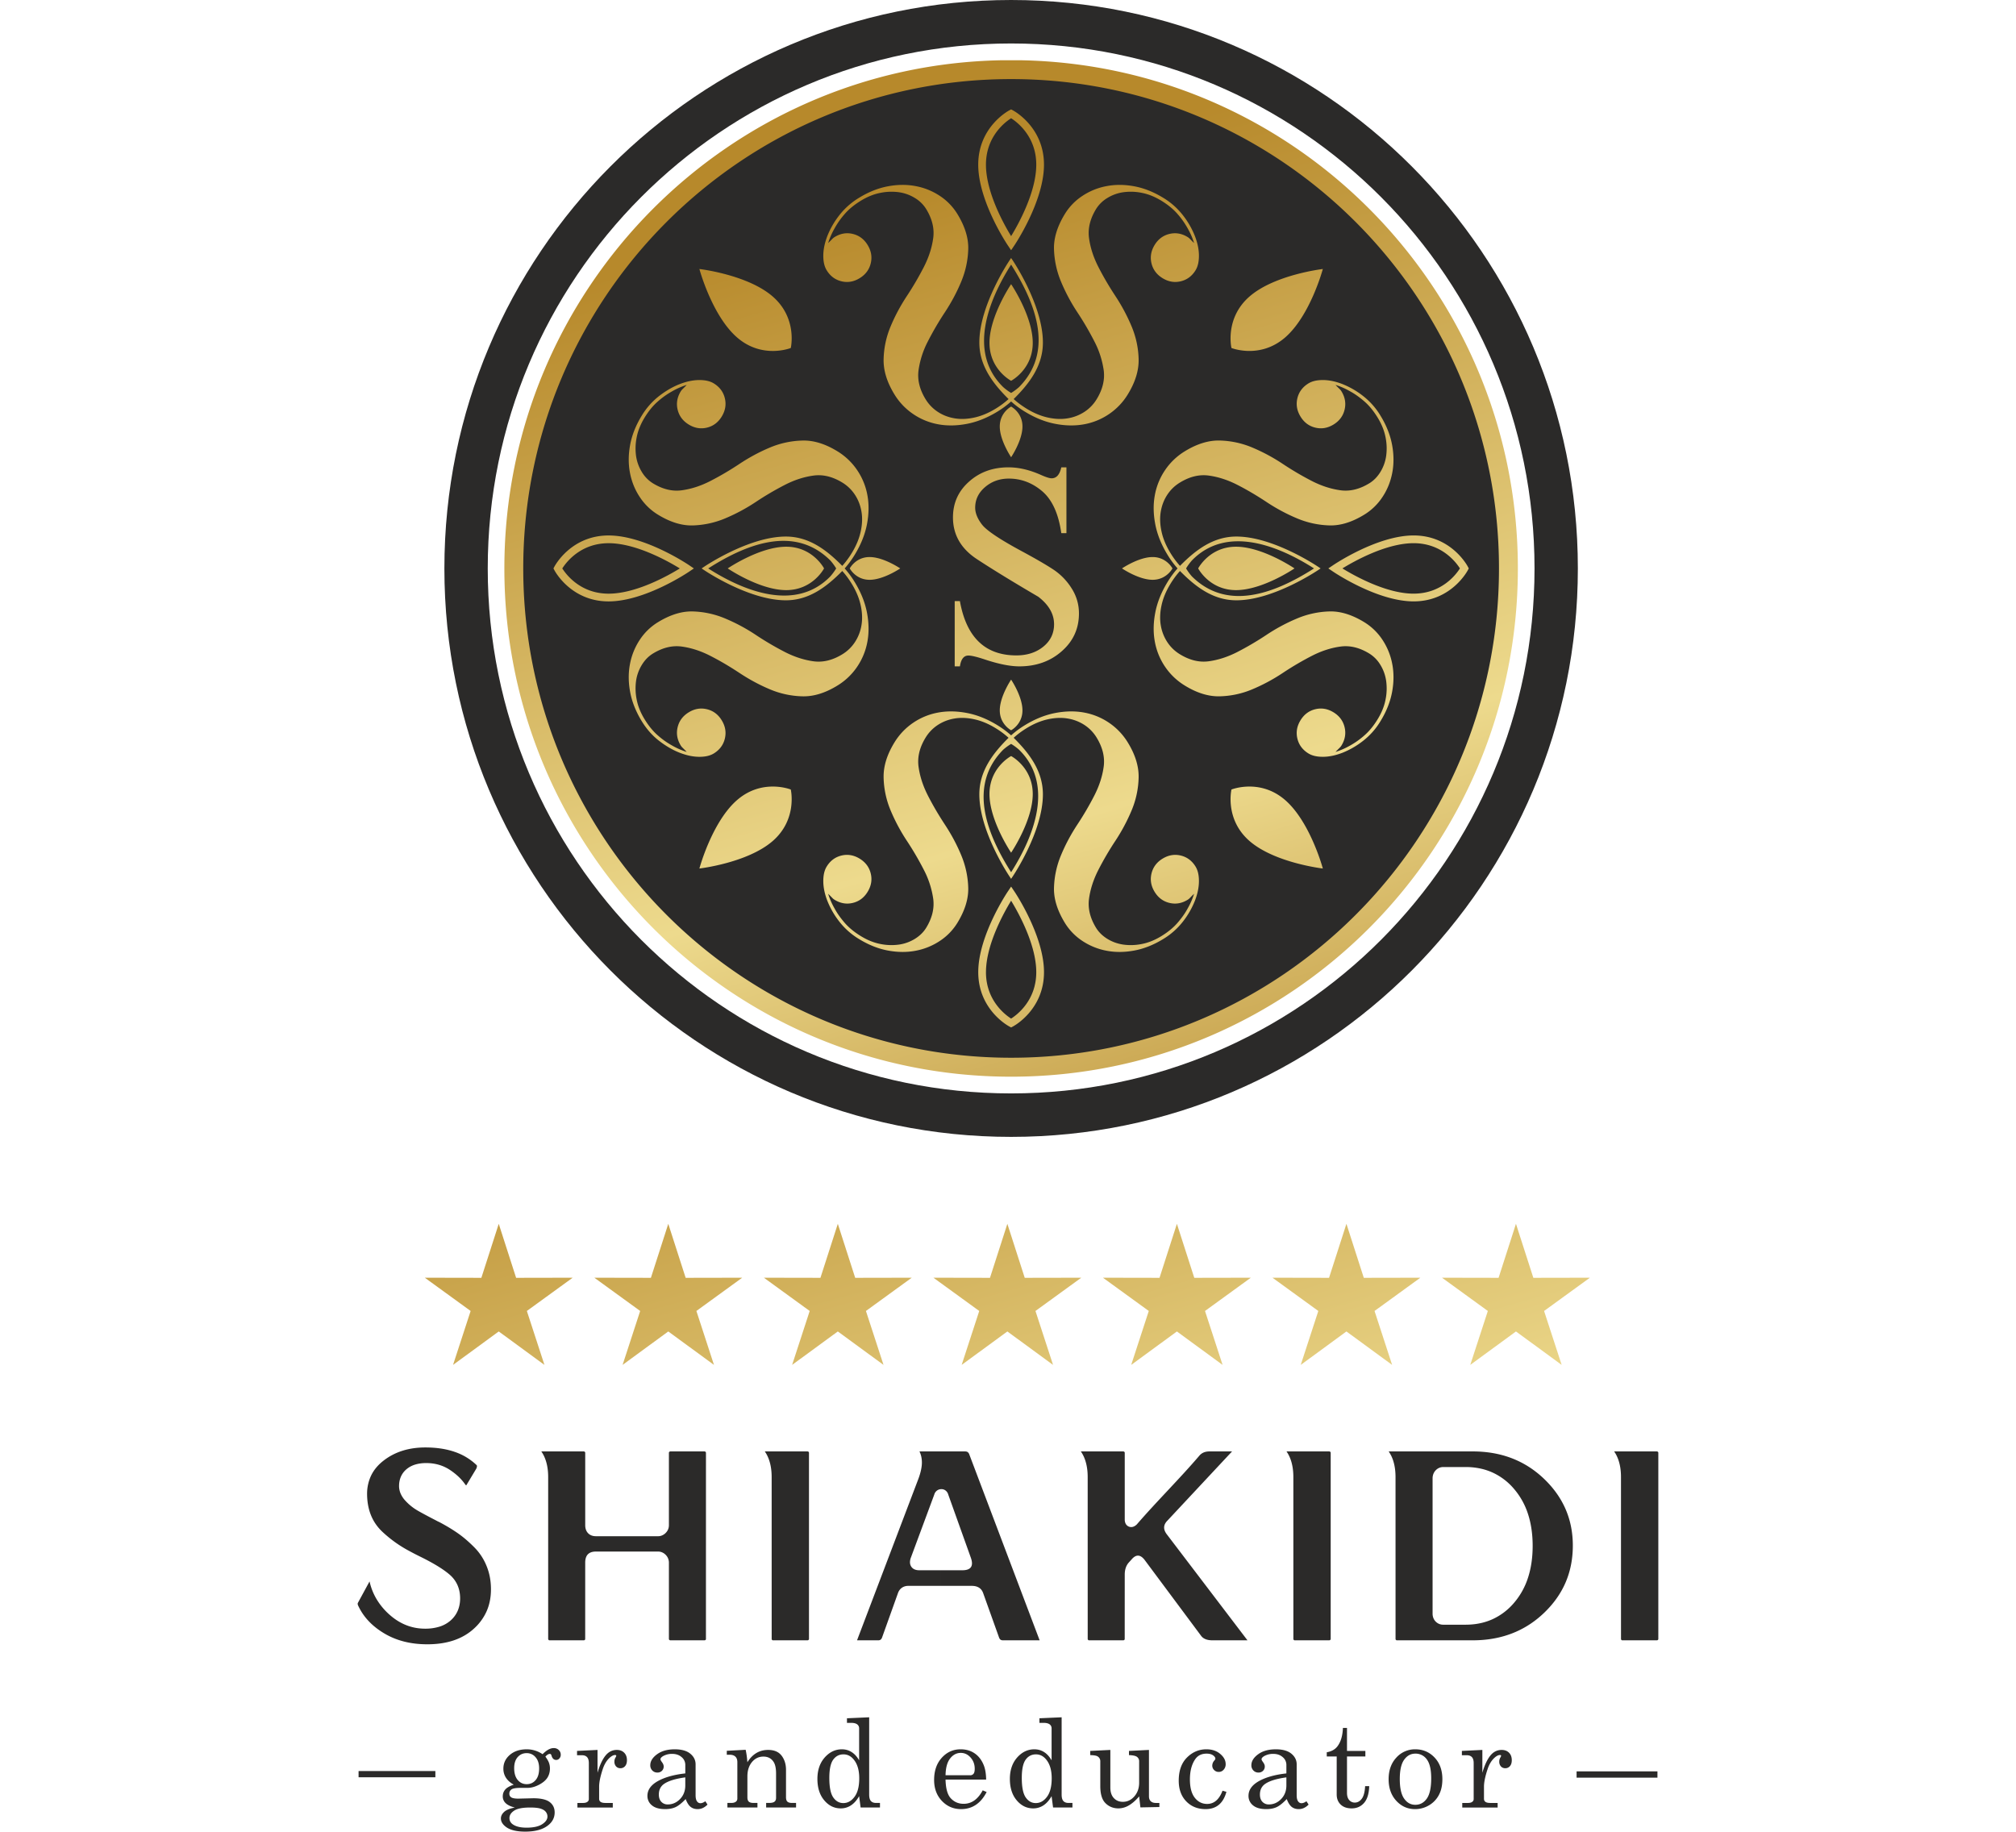<svg width="186" height="169" fill="none" xmlns="http://www.w3.org/2000/svg"><g clip-path="url(#clip0_2_2792)"><path d="M93.288 99.22c25.753 0 46.63-20.941 46.63-46.774 0-25.833-20.877-46.774-46.63-46.774-25.753 0-46.63 20.941-46.63 46.774 0 25.833 20.877 46.774 46.63 46.774z" fill="#2B2A29"/><path fill-rule="evenodd" clip-rule="evenodd" d="M88.564 61.484h-.481v-6.02h.48c.595 3.34 2.33 5.009 5.208 5.009.995 0 1.823-.268 2.484-.804s.995-1.226.995-2.07c0-.95-.488-1.794-1.456-2.538-2.297-1.346-4.18-2.498-5.661-3.469-1.476-.97-2.21-2.256-2.21-3.85 0-1.32.487-2.418 1.475-3.295.982-.884 2.197-1.326 3.645-1.326.942 0 1.923.227 2.958.683.487.22.828.328 1.022.328.453 0 .747-.342.894-1.011h.474v6.074h-.474c-.254-1.795-.841-3.08-1.755-3.864-.922-.784-1.95-1.172-3.085-1.172-.848 0-1.582.261-2.19.783-.608.516-.915 1.152-.915 1.902 0 .49.207 1.005.621 1.548.414.548 1.663 1.386 3.745 2.504 1.276.69 2.244 1.252 2.905 1.694a5.703 5.703 0 011.642 1.721 4.23 4.23 0 01.661 2.291c0 1.4-.527 2.558-1.59 3.489-1.053.93-2.362 1.393-3.911 1.393-.841 0-1.883-.208-3.124-.616-.762-.255-1.29-.382-1.576-.382-.42 0-.681.328-.781.998zm36.551-40.962c-8.145-8.17-19.398-13.225-31.827-13.225-12.43 0-23.683 5.054-31.828 13.225-8.145 8.17-13.184 19.458-13.184 31.925 0 12.468 5.039 23.756 13.184 31.926 8.145 8.17 19.398 13.224 31.828 13.224 12.429 0 23.682-5.054 31.827-13.224 8.145-8.17 13.184-19.458 13.184-31.926 0-12.467-5.039-23.755-13.184-31.925zM94.153 5.559h-1.73c-12.567.228-23.924 5.43-32.195 13.727-8.46 8.486-13.694 20.211-13.694 33.161 0 12.95 5.234 24.676 13.694 33.162s20.15 13.736 33.06 13.736c12.91 0 24.598-5.25 33.059-13.736 8.461-8.486 13.694-20.211 13.694-33.162 0-12.95-5.233-24.675-13.694-33.161-8.27-8.297-19.627-13.499-32.194-13.727zm24.408 68.253c-2.328-2.013-4.944-.964-4.944-.964s-.648 2.75 1.68 4.763 6.751 2.526 6.751 2.526-1.159-4.312-3.487-6.325zM68.015 31.145c2.327 2.013 4.944.964 4.944.964s.648-2.75-1.68-4.762c-2.328-2.013-6.751-2.526-6.751-2.526s1.159 4.312 3.487 6.324zm0 42.667c2.327-2.013 4.944-.964 4.944-.964s.647 2.75-1.68 4.763c-2.329 2.013-6.751 2.526-6.751 2.526s1.158-4.312 3.486-6.325zm38.329-20.315c-1.286 0-2.827-1.05-2.827-1.05s1.541-1.049 2.827-1.049 1.83 1.05 1.83 1.05-.544 1.049-1.83 1.049zm7.694-3.052c2.455 0 5.396 2.002 5.396 2.002s-2.941 2.003-5.396 2.003c-2.454 0-3.492-2.003-3.492-2.003s1.038-2.002 3.492-2.002zm21.384 2.171c-.004.008-1.489 2.873-4.996 2.873-3.399 0-7.422-2.738-7.434-2.746l-.437-.296.437-.295c.012-.008 4.035-2.747 7.434-2.747 3.507 0 4.992 2.865 4.996 2.873l.09.17-.09.168zm-4.996 2.16c-2.52 0-5.456-1.643-6.573-2.329 1.117-.686 4.053-2.328 6.573-2.328 2.592 0 3.915 1.767 4.27 2.328-.355.561-1.678 2.328-4.27 2.328zm-20.458-3.065c3.195-3.277 7.956-1.38 11.266.737-3.873 2.475-8.103 3.87-11.266.737a5.03 5.03 0 01-.539-.737 5.03 5.03 0 01.539-.737zm-1.98 2.16c.269-.44.562-.836.879-1.187 1.433 1.456 3.059 2.705 5.202 2.705 3.449 0 7.553-2.794 7.565-2.801l.208-.14-.208-.14c-.012-.008-4.116-2.801-7.565-2.801-2.144 0-3.767 1.25-5.202 2.705a7.9 7.9 0 01-.879-1.187c-.408-.669-.684-1.332-.825-1.99-.142-.658-.164-1.272-.066-1.841.098-.57.298-1.084.599-1.543a3.667 3.667 0 011.156-1.12c.9-.553 1.788-.77 2.666-.651.878.12 1.757.404 2.64.855.883.452 1.781.98 2.696 1.586a16.871 16.871 0 002.817 1.51 8.322 8.322 0 002.977.648c1.022.031 2.1-.302 3.235-1a5.324 5.324 0 001.666-1.62c.445-.67.746-1.414.903-2.232.157-.817.152-1.677-.015-2.58-.168-.902-.522-1.796-1.063-2.682a6.652 6.652 0 00-1.622-1.835 7.708 7.708 0 00-1.892-1.091c-.633-.245-1.229-.37-1.789-.373-.559-.004-1.01.1-1.352.31-.54.332-.88.789-1.02 1.37-.139.584-.044 1.146.288 1.688.33.542.786.883 1.367 1.023.581.14 1.141.043 1.682-.288.54-.332.879-.79 1.019-1.372.14-.583.044-1.145-.287-1.687a1.08 1.08 0 00-.159-.2 25.038 25.038 0 01-.187-.184 6.487 6.487 0 01-.203-.21c.458.14.916.343 1.375.608.408.222.834.525 1.279.909.446.385.856.884 1.231 1.498.375.614.62 1.228.734 1.84a5.09 5.09 0 01.048 1.723 3.847 3.847 0 01-.535 1.465c-.274.442-.61.785-1.006 1.028-.9.553-1.789.77-2.667.651-.877-.119-1.758-.403-2.64-.855a28.013 28.013 0 01-2.695-1.585 16.923 16.923 0 00-2.818-1.511 8.247 8.247 0 00-2.991-.64c-1.03-.025-2.104.306-3.22.992a5.893 5.893 0 00-1.82 1.734 6.02 6.02 0 00-.946 2.313c-.155.84-.143 1.734.038 2.678.181.945.558 1.887 1.132 2.827.286.47.596.888.926 1.256-.33.369-.639.788-.926 1.258-.574.94-.951 1.881-1.132 2.826-.181.945-.193 1.838-.038 2.678.155.84.47 1.612.946 2.314a5.899 5.899 0 001.82 1.733c1.116.687 2.19 1.017 3.22.992a8.222 8.222 0 002.991-.64 16.85 16.85 0 002.818-1.51 27.91 27.91 0 012.695-1.585c.882-.452 1.763-.737 2.64-.856.878-.12 1.767.098 2.667.652a3.09 3.09 0 011.006 1.028c.275.442.453.93.535 1.465a5.08 5.08 0 01-.048 1.722c-.114.613-.359 1.226-.734 1.84-.375.614-.785 1.114-1.231 1.498a7.364 7.364 0 01-1.279.91 6.75 6.75 0 01-1.375.608c.073-.08.141-.15.203-.21l.187-.184c.062-.061.114-.128.159-.2.331-.542.427-1.105.287-1.687-.14-.583-.479-1.04-1.019-1.372-.541-.332-1.101-.428-1.682-.288s-1.037.481-1.367 1.023c-.332.541-.427 1.104-.288 1.686.14.583.48 1.04 1.02 1.372.342.21.793.314 1.352.31.56-.004 1.156-.129 1.789-.373a7.713 7.713 0 001.892-1.092 6.64 6.64 0 001.622-1.835c.541-.885.895-1.779 1.063-2.682.167-.903.172-1.763.015-2.58a6.063 6.063 0 00-.903-2.232 5.34 5.34 0 00-1.666-1.62c-1.135-.697-2.213-1.03-3.235-1a8.312 8.312 0 00-2.977.649 16.78 16.78 0 00-2.817 1.51 28.045 28.045 0 01-2.696 1.585c-.883.451-1.762.737-2.64.856-.878.118-1.766-.099-2.666-.652a3.668 3.668 0 01-1.156-1.12 4.02 4.02 0 01-.599-1.542c-.098-.57-.076-1.183.066-1.84.141-.659.417-1.323.825-1.99zm-27.757-2.473c1.285 0 2.827 1.05 2.827 1.05s-1.542 1.05-2.827 1.05c-1.286 0-1.83-1.05-1.83-1.05s.544-1.05 1.83-1.05zm-7.694 3.052c-2.455 0-5.396-2.003-5.396-2.003s2.941-2.002 5.396-2.002c2.454 0 3.492 2.002 3.492 2.002s-1.038 2.003-3.492 2.003zm-21.384-2.17c.004-.008 1.49-2.873 4.995-2.873 3.4 0 7.423 2.739 7.435 2.746l.436.296-.436.295c-.011.009-4.034 2.747-7.434 2.747-3.507 0-4.992-2.864-4.996-2.873l-.09-.169.09-.17zm4.995-2.16c2.522 0 5.457 1.643 6.574 2.329-1.117.687-4.052 2.328-6.574 2.328-2.59 0-3.914-1.767-4.27-2.328.356-.562 1.68-2.328 4.27-2.328zm20.46 3.065c-3.196 3.278-7.957 1.379-11.267-.736 3.874-2.476 8.103-3.87 11.266-.737.287.328.463.606.54.737-.077.13-.254.408-.54.736zm1.979-2.16a7.969 7.969 0 01-.878 1.188c-1.434-1.457-3.06-2.706-5.203-2.706-3.449 0-7.554 2.794-7.565 2.801l-.208.141.208.14c.011.008 4.116 2.8 7.565 2.8 2.144 0 3.767-1.25 5.203-2.704.316.35.61.746.878 1.187.408.668.683 1.331.825 1.99.142.657.164 1.271.066 1.841a4 4 0 01-.6 1.542 3.64 3.64 0 01-1.154 1.12c-.9.553-1.789.77-2.667.652-.877-.12-1.758-.405-2.64-.856a27.982 27.982 0 01-2.695-1.585 16.843 16.843 0 00-2.818-1.51 8.307 8.307 0 00-2.977-.649c-1.022-.03-2.1.303-3.235 1a5.32 5.32 0 00-1.666 1.62 6.057 6.057 0 00-.903 2.232c-.157.817-.152 1.677.015 2.58.168.903.523 1.797 1.063 2.682.452.74.993 1.352 1.622 1.835.63.483 1.26.847 1.892 1.091.633.245 1.229.37 1.789.374.56.003 1.01-.1 1.352-.31.54-.332.88-.79 1.02-1.372.14-.582.043-1.144-.288-1.686-.33-.542-.787-.883-1.367-1.023-.58-.14-1.14-.045-1.681.288-.541.332-.88.79-1.02 1.372-.14.582-.044 1.144.288 1.686a.95.95 0 00.16.2l.185.184c.062.061.13.131.203.21a6.784 6.784 0 01-1.375-.608 7.407 7.407 0 01-1.279-.909c-.445-.384-.856-.884-1.231-1.498-.375-.614-.62-1.228-.734-1.84a5.138 5.138 0 01-.049-1.722 3.86 3.86 0 01.536-1.465c.275-.443.61-.785 1.006-1.029.9-.553 1.79-.77 2.668-.652.877.12 1.756.405 2.638.857.883.45 1.782.979 2.696 1.584.915.605 1.855 1.11 2.817 1.512a8.21 8.21 0 002.992.639c1.03.025 2.104-.306 3.22-.992a5.878 5.878 0 001.82-1.733 6.022 6.022 0 00.946-2.314c.155-.84.142-1.733-.038-2.679-.18-.944-.558-1.886-1.132-2.825a8.454 8.454 0 00-.927-1.257c.33-.369.64-.788.927-1.258.574-.94.951-1.881 1.132-2.826.18-.945.193-1.837.038-2.678a6.02 6.02 0 00-.946-2.313 5.88 5.88 0 00-1.82-1.734c-1.116-.686-2.19-1.017-3.22-.991a8.231 8.231 0 00-2.992.639c-.963.402-1.902.905-2.817 1.51a27.903 27.903 0 01-2.696 1.586c-.882.452-1.761.736-2.639.855-.878.119-1.767-.098-2.667-.651a3.097 3.097 0 01-1.006-1.028 3.867 3.867 0 01-.536-1.466 5.144 5.144 0 01.049-1.722c.115-.612.36-1.226.734-1.84.375-.614.786-1.114 1.231-1.498a7.431 7.431 0 011.279-.91 6.763 6.763 0 011.375-.608c-.073.08-.14.15-.203.211-.062.062-.125.122-.186.184a1.011 1.011 0 00-.16.2c-.33.542-.427 1.104-.287 1.686.14.584.479 1.04 1.02 1.372.54.332 1.1.428 1.681.289.58-.14 1.037-.482 1.367-1.024.331-.541.428-1.104.288-1.686-.14-.582-.48-1.04-1.02-1.372-.342-.21-.792-.313-1.352-.31-.56.005-1.156.129-1.789.374-.632.244-1.262.608-1.892 1.091a6.648 6.648 0 00-1.622 1.835c-.54.885-.895 1.78-1.063 2.681-.167.904-.172 1.764-.015 2.581.157.817.458 1.562.903 2.231a5.31 5.31 0 001.666 1.621c1.135.698 2.213 1.031 3.235 1a8.32 8.32 0 002.977-.648 16.882 16.882 0 002.818-1.51 27.862 27.862 0 012.695-1.585c.882-.453 1.763-.737 2.64-.856.878-.12 1.767.099 2.667.65.468.289.853.662 1.154 1.12.302.46.502.974.6 1.543.099.57.076 1.184-.066 1.841-.142.658-.417 1.322-.825 1.99zm13.655 14.52c0 1.29 1.046 1.836 1.046 1.836s1.046-.545 1.046-1.835-1.046-2.837-1.046-2.837-1.046 1.546-1.046 2.837zm3.042 7.719c0-2.463-1.996-3.503-1.996-3.503s-1.997 1.04-1.997 3.503c0 2.461 1.997 5.412 1.997 5.412s1.996-2.95 1.996-5.412zM93.12 94.712l.168.09.169-.09c.008-.004 2.864-1.494 2.864-5.01 0-3.41-2.73-7.447-2.738-7.458l-.295-.439-.295.439c-.008.011-2.738 4.047-2.738 7.457 0 3.517 2.857 5.007 2.865 5.01zm-2.153-5.01c0 2.598 1.762 3.925 2.321 4.282.56-.356 2.32-1.684 2.32-4.283 0-2.528-1.636-5.473-2.32-6.593-.684 1.12-2.32 4.064-2.32 6.593zm3.055-20.523a4.993 4.993 0 00-.734-.54 4.99 4.99 0 00-.735.54c-3.124 3.174-1.733 7.416.735 11.3 2.11-3.32 4.001-8.095.734-11.3zm-2.154-1.986c-.665-.409-1.327-.685-1.983-.827-.656-.143-1.267-.165-1.835-.066a3.986 3.986 0 00-1.538.6c-.457.304-.83.69-1.116 1.16-.552.903-.768 1.794-.65 2.674.119.88.403 1.763.853 2.649.45.885.977 1.786 1.58 2.704.604.917 1.106 1.86 1.506 2.825a8.38 8.38 0 01.646 2.987c.031 1.025-.301 2.106-.996 3.245a5.33 5.33 0 01-1.616 1.67 6.045 6.045 0 01-2.224.907c-.815.157-1.672.152-2.573-.016-.9-.168-1.791-.523-2.674-1.065a6.644 6.644 0 01-1.829-1.628 7.725 7.725 0 01-1.088-1.898c-.244-.635-.368-1.232-.372-1.794-.004-.561.1-1.013.309-1.357.33-.541.787-.882 1.367-1.023.58-.14 1.142-.043 1.682.289.54.332.88.79 1.02 1.372.14.582.043 1.145-.288 1.686-.33.542-.787.883-1.367 1.023-.58.14-1.142.044-1.682-.288a1.023 1.023 0 01-.2-.16l-.182-.187a6.958 6.958 0 00-.21-.203c.14.459.342.918.606 1.379.221.408.523.836.906 1.283.384.446.882.858 1.494 1.234.612.377 1.224.622 1.835.737a5.1 5.1 0 001.716.048 3.829 3.829 0 001.461-.536c.44-.276.783-.613 1.025-1.01.552-.903.768-1.795.65-2.675a8.306 8.306 0 00-.853-2.648 28.093 28.093 0 00-1.58-2.704 16.984 16.984 0 01-1.507-2.826 8.298 8.298 0 01-.637-3c-.025-1.034.304-2.111.988-3.231a5.91 5.91 0 011.728-1.826 5.994 5.994 0 012.307-.948c.838-.156 1.728-.143 2.67.039.942.18 1.881.559 2.817 1.134.469.289.886.599 1.254.93a8.477 8.477 0 011.253-.93c.937-.575 1.876-.953 2.817-1.134.942-.182 1.832-.195 2.67-.04a5.988 5.988 0 012.307.95 5.911 5.911 0 011.728 1.825c.684 1.12 1.014 2.197.989 3.23a8.31 8.31 0 01-.638 3.001 17.05 17.05 0 01-1.506 2.826 27.984 27.984 0 00-1.58 2.704c-.45.885-.734 1.768-.853 2.648-.119.88.098 1.772.649 2.675.243.397.585.734 1.025 1.01.441.275.928.454 1.461.536a5.072 5.072 0 001.716-.048c.612-.115 1.223-.36 1.835-.737.613-.376 1.11-.788 1.494-1.234.384-.447.685-.875.906-1.283.264-.46.466-.92.606-1.38a7.81 7.81 0 00-.393.391 1.05 1.05 0 01-.199.16c-.54.332-1.101.428-1.681.288-.581-.14-1.037-.48-1.368-1.023-.331-.541-.427-1.104-.287-1.686.139-.583.479-1.04 1.019-1.372.541-.332 1.101-.428 1.682-.289.581.14 1.036.482 1.368 1.023.209.344.312.796.308 1.357-.004.562-.128 1.16-.372 1.794a7.737 7.737 0 01-1.088 1.898 6.642 6.642 0 01-1.829 1.628c-.883.542-1.774.897-2.674 1.065-.9.168-1.757.174-2.572.016a6.042 6.042 0 01-2.225-.906 5.329 5.329 0 01-1.615-1.671c-.695-1.139-1.028-2.22-.997-3.245a8.38 8.38 0 01.646-2.987c.4-.966.902-1.908 1.505-2.825a28.141 28.141 0 001.581-2.704c.45-.886.734-1.768.854-2.649.118-.88-.099-1.771-.651-2.674a3.657 3.657 0 00-1.116-1.16 3.987 3.987 0 00-1.537-.6c-.568-.099-1.18-.077-1.836.066-.656.142-1.317.418-1.983.827-.44.27-.834.564-1.184.882 1.45 1.439 2.697 3.067 2.697 5.218 0 3.46-2.785 7.577-2.793 7.589l-.14.208-.139-.208c-.007-.012-2.793-4.129-2.793-7.589 0-2.15 1.246-3.78 2.697-5.218a7.879 7.879 0 00-1.184-.882zm2.466-27.842c0-1.29-1.046-1.836-1.046-1.836s-1.047.545-1.047 1.836c0 1.289 1.047 2.836 1.047 2.836s1.046-1.547 1.046-2.836zm-3.043-7.718c0 2.461 1.997 3.502 1.997 3.502s1.996-1.04 1.996-3.502c0-2.462-1.996-5.413-1.996-5.413s-1.997 2.95-1.997 5.413zm2.165-21.45l-.168-.09-.169.09c-.009.004-2.865 1.494-2.865 5.01 0 3.411 2.73 7.447 2.739 7.458l.295.438.294-.438c.008-.011 2.738-4.047 2.738-7.457 0-3.517-2.856-5.007-2.864-5.011zm2.152 5.01c0-2.599-1.76-3.926-2.32-4.282-.56.356-2.322 1.683-2.322 4.283 0 2.529 1.637 5.473 2.322 6.593.684-1.12 2.32-4.064 2.32-6.593zm-3.054 20.522c.326.288.604.465.734.542.13-.077.407-.254.734-.542 3.124-3.172 1.733-7.415-.734-11.3-2.109 3.32-4.002 8.096-.734 11.3zm2.153 1.987c.666.409 1.328.685 1.983.827.656.143 1.268.165 1.836.066a3.985 3.985 0 001.538-.601 3.658 3.658 0 001.116-1.159c.551-.902.768-1.794.65-2.675a8.276 8.276 0 00-.854-2.647 27.783 27.783 0 00-1.58-2.704 16.938 16.938 0 01-1.506-2.826 8.398 8.398 0 01-.646-2.987c-.031-1.025.302-2.106.997-3.244a5.313 5.313 0 011.616-1.672 6.02 6.02 0 012.224-.905c.814-.158 1.672-.153 2.572.015.9.168 1.791.523 2.674 1.065a6.648 6.648 0 011.829 1.628 7.687 7.687 0 011.088 1.898c.245.635.369 1.232.372 1.794.004.56-.099 1.014-.308 1.356-.332.543-.787.883-1.368 1.023-.581.14-1.141.044-1.681-.289-.54-.331-.881-.789-1.021-1.37-.138-.583-.043-1.145.288-1.688.331-.541.787-.883 1.368-1.022.581-.14 1.141-.044 1.682.289a.97.97 0 01.199.16c.061.06.122.124.182.186.062.062.132.13.21.203a6.664 6.664 0 00-.606-1.379 7.399 7.399 0 00-.906-1.283c-.383-.447-.882-.858-1.494-1.235-.612-.375-1.224-.62-1.834-.736a5.078 5.078 0 00-1.717-.049 3.843 3.843 0 00-1.461.537 3.099 3.099 0 00-1.025 1.01c-.551.902-.767 1.794-.649 2.675.119.88.403 1.763.853 2.648.45.885.976 1.787 1.58 2.704a17.01 17.01 0 011.506 2.825c.4.967.613 1.967.638 3.001.025 1.034-.305 2.111-.989 3.231a5.886 5.886 0 01-1.728 1.825 5.99 5.99 0 01-2.306.95c-.838.155-1.728.142-2.67-.04-.942-.18-1.881-.559-2.818-1.134a8.558 8.558 0 01-1.253-.93 8.537 8.537 0 01-1.254.93c-.936.575-1.876.953-2.817 1.134-.942.182-1.832.195-2.67.04a5.994 5.994 0 01-2.306-.95 5.89 5.89 0 01-1.729-1.825c-.684-1.12-1.013-2.197-.988-3.231a8.283 8.283 0 01.637-3c.4-.966.903-1.908 1.507-2.826a28.073 28.073 0 001.58-2.704c.45-.885.734-1.768.853-2.648.119-.88-.098-1.773-.65-2.675a3.095 3.095 0 00-1.025-1.01 3.839 3.839 0 00-1.46-.537 5.07 5.07 0 00-1.717.05c-.61.114-1.223.36-1.835.735-.612.377-1.11.788-1.494 1.235a7.421 7.421 0 00-.905 1.283c-.264.46-.466.92-.607 1.38a7.24 7.24 0 00.21-.204l.183-.186a.95.95 0 01.2-.16c.54-.333 1.1-.43 1.68-.29.58.14 1.038.482 1.368 1.023.332.543.428 1.105.287 1.687-.139.582-.479 1.04-1.02 1.371-.54.333-1.1.43-1.68.29-.581-.14-1.037-.481-1.368-1.024-.21-.343-.312-.795-.309-1.356.004-.562.129-1.16.372-1.794a7.698 7.698 0 011.088-1.898 6.646 6.646 0 011.83-1.628c.881-.541 1.774-.897 2.674-1.065.9-.168 1.757-.173 2.572-.015a6.02 6.02 0 012.225.905 5.314 5.314 0 011.614 1.672c.696 1.138 1.028 2.219.998 3.244a8.382 8.382 0 01-.647 2.987c-.4.966-.901 1.907-1.505 2.826a27.962 27.962 0 00-1.58 2.704 8.29 8.29 0 00-.854 2.647c-.118.881.098 1.773.65 2.675.287.47.659.856 1.117 1.159.456.303.969.503 1.536.601.569.099 1.18.077 1.836-.066.656-.142 1.317-.418 1.984-.827a7.91 7.91 0 001.183-.881c-1.45-1.44-2.696-3.068-2.696-5.22 0-3.459 2.785-7.576 2.793-7.587l.139-.209.14.209c.007.01 2.792 4.128 2.792 7.587 0 2.15-1.245 3.782-2.697 5.22.35.316.745.61 1.184.88zm23.854-6.557c-2.328 2.012-4.944.964-4.944.964s-.648-2.75 1.681-4.763c2.327-2.012 6.75-2.525 6.75-2.525s-1.159 4.312-3.487 6.324z" fill="url(#paint0_linear_2_2792)"/><path fill-rule="evenodd" clip-rule="evenodd" d="M93.288 0c14.439 0 27.511 5.87 36.973 15.362s15.315 22.604 15.315 37.087c0 14.484-5.853 27.596-15.315 37.088-9.462 9.491-22.534 15.362-36.973 15.362s-27.51-5.87-36.973-15.362C46.853 80.045 41 66.933 41 52.449c0-14.483 5.853-27.595 15.315-37.087C65.777 5.871 78.849 0 93.288 0zm34.146 18.198c-8.739-8.765-20.811-14.187-34.146-14.187S67.881 9.433 59.142 18.198C50.404 26.964 45 39.074 45 52.45c0 13.376 5.405 25.486 14.143 34.252 8.739 8.765 20.811 14.186 34.146 14.186s25.407-5.421 34.146-14.186c8.738-8.766 14.143-20.876 14.143-34.252 0-13.375-5.405-25.485-14.143-34.25zm-94.351 145.79h7.085v-.578h-7.085v.578z" fill="#2B2A29"/><path d="M50.059 161.857c.372-.376.716-.564 1.029-.564.185 0 .34.059.462.178.124.12.185.265.185.436a.49.49 0 01-.126.344.387.387 0 01-.292.137c-.212 0-.355-.132-.43-.392-.03-.112-.08-.167-.15-.167-.129 0-.266.083-.417.253.16.218.27.408.329.57.059.161.09.334.09.52 0 .324-.079.609-.235.854-.157.247-.419.466-.781.656-.365.188-.712.283-1.044.283h-.611c-.434 0-.72.044-.863.133a.458.458 0 00-.212.407c0 .146.057.256.173.334.115.078.335.118.655.118l1.383-.034c.698 0 1.2.116 1.508.348.307.233.462.551.462.958 0 .446-.176.821-.527 1.127-.489.431-1.218.646-2.188.646-.802 0-1.398-.146-1.787-.441-.305-.23-.458-.489-.458-.774 0-.22.1-.42.296-.602.196-.183.527-.318.989-.407-.369-.089-.647-.22-.835-.393a.84.84 0 01-.278-.643c0-.237.076-.445.227-.621.15-.175.414-.327.786-.453-.316-.174-.555-.385-.715-.633a1.514 1.514 0 01-.241-.847c0-.506.2-.928.6-1.27.398-.34.918-.511 1.555-.511a2.576 2.576 0 011.46.45zm-1.47-.097c-.334 0-.607.122-.825.365-.216.244-.325.584-.325 1.023 0 .467.11.83.325 1.087.218.259.493.388.83.388.336 0 .611-.126.825-.377.216-.25.323-.61.323-1.077 0-.434-.109-.778-.329-1.03a1.04 1.04 0 00-.824-.379zm.322 5.018c-.687 0-1.176.095-1.468.285-.292.19-.439.418-.439.686 0 .253.11.453.33.597.29.194.705.291 1.241.291.642 0 1.123-.106 1.447-.317.325-.213.487-.449.487-.709a.686.686 0 00-.15-.428c-.102-.133-.262-.232-.482-.302-.22-.069-.542-.103-.966-.103zm4.328-5.223l1.89-.091v2.106c.202-.694.444-1.217.727-1.572.284-.356.634-.534 1.052-.534.284 0 .511.085.681.258.17.171.254.403.254.69 0 .234-.057.416-.17.546a.547.547 0 01-.427.194.527.527 0 01-.407-.168.64.64 0 01-.153-.45c0-.122.029-.236.088-.344a.684.684 0 00.084-.173c0-.055-.036-.084-.107-.084-.152 0-.324.09-.519.268-.267.249-.473.591-.618 1.025-.224.676-.337 1.216-.337 1.621v1.12c0 .125.044.222.134.288.09.067.244.101.46.101h.666v.422h-3.264v-.422h.521c.176 0 .31-.034.4-.103a.303.303 0 00.133-.248v-3.321c0-.253-.054-.437-.163-.555-.108-.116-.263-.175-.465-.175h-.46v-.399zm11.837 4.642l.2.311c-.274.28-.578.418-.912.418-.256 0-.47-.068-.645-.205-.174-.139-.327-.378-.458-.724-.354.371-.663.618-.93.743-.267.124-.588.186-.962.186-.535 0-.941-.116-1.218-.346a1.094 1.094 0 01-.418-.883c0-.542.318-.993.954-1.352.636-.357 1.482-.597 2.54-.714v-.785a.924.924 0 00-.34-.719c-.228-.199-.516-.298-.865-.298a1.65 1.65 0 00-.837.201c-.166.099-.25.198-.25.295 0 .055.046.142.136.262.109.148.162.279.162.395a.54.54 0 01-.162.409.57.57 0 01-.422.16.623.623 0 01-.466-.19.665.665 0 01-.187-.485c0-.369.208-.707.624-1.011.416-.306.963-.458 1.636-.458.625 0 1.1.133 1.428.401.329.27.493.599.493.984v2.848c0 .25.04.437.122.555.082.123.19.184.319.184.145 0 .298-.061.458-.182zm-1.85-2.201c-.94.129-1.607.342-2 .634-.292.225-.44.54-.44.949 0 .287.077.509.228.671a.785.785 0 00.595.243c.437 0 .815-.167 1.136-.5.32-.332.481-.749.481-1.251v-.746zm3.83-2.452l1.74-.092c.073.327.126.711.16 1.15.235-.38.512-.663.83-.853.32-.19.68-.285 1.083-.285.346 0 .638.068.873.203s.422.35.565.643c.141.292.212.621.212.984v2.539c0 .189.042.324.128.403.086.08.229.12.431.12h.369v.422h-2.76v-.422h.26c.245 0 .415-.038.51-.116.098-.078.145-.196.145-.351v-2.23c0-.487-.074-.846-.223-1.079-.208-.333-.525-.5-.949-.5-.42 0-.771.169-1.052.505-.28.339-.421.778-.421 1.319v1.929c0 .189.043.324.131.403.088.08.231.12.434.12h.362v.422h-2.772v-.422h.361c.181 0 .319-.038.414-.112a.343.343 0 00.142-.279v-3.376c0-.222-.061-.392-.182-.507-.122-.116-.296-.173-.523-.173h-.269v-.365zm11.086-3l2.05-.091v7.13c0 .279.054.477.159.595.107.119.265.178.475.178h.363v.422h-1.787l-.137-1.047c-.212.374-.46.656-.745.844a1.697 1.697 0 01-.956.283c-.596 0-1.102-.249-1.52-.747-.418-.496-.628-1.154-.628-1.971 0-.882.267-1.587.804-2.116.42-.412.903-.617 1.449-.617.336 0 .636.083.9.253.268.167.5.422.696.762v-2.948a.442.442 0 00-.182-.371c-.12-.091-.309-.137-.567-.137h-.374v-.422zm-.319 3.33c-.4 0-.717.166-.954.496-.235.333-.353.89-.353 1.675 0 .853.12 1.452.362 1.8.241.348.55.523.928.523.405 0 .75-.194 1.039-.584.288-.388.431-.958.431-1.705 0-.707-.154-1.264-.462-1.669-.267-.357-.597-.536-.99-.536zm13.16 2.327h-3.745c.02.794.168 1.357.447 1.684.32.367.727.551 1.224.551.729 0 1.315-.414 1.758-1.243l.363.156c-.544 1.051-1.33 1.577-2.358 1.577-.7 0-1.29-.252-1.77-.756-.479-.504-.718-1.148-.718-1.933 0-.846.235-1.528.707-2.049.471-.521 1.052-.781 1.74-.781.507 0 .944.129 1.314.389.369.259.646.631.833 1.116.13.34.198.77.206 1.289zm-3.745-.399h2.268a.383.383 0 00.313-.137c.075-.09.111-.243.111-.462 0-.407-.128-.753-.382-1.038-.255-.285-.555-.427-.903-.427-.387 0-.716.171-.985.515s-.41.861-.422 1.549zm8.661-5.258l2.05-.091v7.13c0 .279.054.477.159.595.107.119.265.178.475.178h.363v.422h-1.787l-.137-1.047c-.212.374-.46.656-.745.844a1.697 1.697 0 01-.956.283c-.596 0-1.102-.249-1.52-.747-.418-.496-.628-1.154-.628-1.971 0-.882.267-1.587.804-2.116.42-.412.903-.617 1.449-.617.336 0 .635.083.9.253.268.167.499.422.696.762v-2.948a.442.442 0 00-.182-.371c-.12-.091-.31-.137-.567-.137H95.9v-.422zm-.319 3.33c-.4 0-.718.166-.954.496-.235.333-.353.89-.353 1.675 0 .853.12 1.452.362 1.8.24.348.55.523.928.523.405 0 .75-.194 1.039-.584.288-.388.431-.958.431-1.705 0-.707-.154-1.264-.462-1.669-.267-.357-.597-.536-.99-.536zm6.863-.41v3.463c0 .424.107.751.322.981.214.23.491.345.831.345.416 0 .773-.169 1.065-.505.292-.337.439-.758.439-1.264v-1.96a.493.493 0 00-.195-.416c-.128-.099-.376-.154-.744-.165v-.388l1.844-.091v4.28c0 .196.055.348.166.454.113.105.267.158.468.158h.328v.376l-1.752.035-.115-1.015c-.313.367-.628.642-.945.828a1.892 1.892 0 01-.962.278c-.474 0-.871-.158-1.191-.473-.325-.314-.487-.844-.487-1.591v-2.272a.509.509 0 00-.241-.456c-.11-.076-.339-.116-.687-.123v-.388l1.856-.091zm10.35 3.763l.359.105c-.29 1.062-.932 1.594-1.923 1.594-.727 0-1.321-.239-1.783-.716-.462-.479-.693-1.114-.693-1.907 0-.92.254-1.632.762-2.138.506-.505 1.104-.758 1.789-.758.515 0 .939.14 1.275.424.336.283.504.596.504.942a.73.73 0 01-.189.517.587.587 0 01-.447.204.58.58 0 01-.427-.173.558.558 0 01-.174-.416.7.7 0 01.195-.466c.061-.07.091-.126.091-.167 0-.107-.072-.211-.217-.314-.145-.101-.344-.152-.594-.152-.454 0-.798.165-1.033.494-.336.477-.504 1.104-.504 1.886 0 .743.149 1.305.447 1.687.298.382.68.574 1.142.574.637 0 1.111-.406 1.42-1.22zm7.741.97l.2.311c-.275.28-.578.418-.913.418-.255 0-.469-.068-.645-.205-.173-.139-.326-.378-.458-.724-.353.371-.662.618-.93.743-.267.124-.588.186-.962.186-.534 0-.941-.116-1.218-.346a1.093 1.093 0 01-.418-.883c0-.542.319-.993.955-1.352.635-.357 1.481-.597 2.539-.714v-.785a.925.925 0 00-.34-.719c-.227-.199-.516-.298-.865-.298a1.65 1.65 0 00-.836.201c-.166.099-.25.198-.25.295 0 .055.046.142.135.262.109.148.163.279.163.395a.54.54 0 01-.163.409.57.57 0 01-.421.16.622.622 0 01-.466-.19.665.665 0 01-.187-.485c0-.369.208-.707.624-1.011.416-.306.962-.458 1.636-.458.624 0 1.099.133 1.428.401.328.27.492.599.492.984v2.848c0 .25.04.437.123.555.082.123.189.184.318.184.145 0 .298-.061.459-.182zm-1.85-2.201c-.941.129-1.608.342-2.001.634-.292.225-.439.54-.439.949 0 .287.076.509.227.671a.785.785 0 00.596.243c.437 0 .815-.167 1.136-.5.32-.332.481-.749.481-1.251v-.746zm5.215-4.562h.378v2.121h1.695v.513h-1.695v3.355c0 .291.068.513.204.667a.661.661 0 00.519.232c.25 0 .464-.118.64-.354.177-.233.28-.621.309-1.163h.378c-.023.696-.181 1.211-.475 1.547-.294.337-.676.506-1.146.506-.431 0-.769-.118-1.014-.354-.244-.235-.366-.545-.366-.929v-3.507h-.917v-.389c.42-.071.741-.244.961-.517.326-.411.502-.987.529-1.728zm6.681 1.973c.706 0 1.298.253 1.777.758.479.506.72 1.173.72 1.998 0 .572-.107 1.058-.323 1.459a2.39 2.39 0 01-.916.955 2.504 2.504 0 01-1.285.349c-.68 0-1.256-.256-1.728-.768-.471-.511-.708-1.174-.708-1.99 0-.817.237-1.482.71-1.993a2.298 2.298 0 011.753-.768zm0 .399c-.418 0-.76.188-1.029.563-.27.376-.403.969-.403 1.779 0 .824.133 1.427.401 1.807.265.382.609.572 1.031.572.437 0 .79-.19 1.061-.572.269-.38.405-1.003.405-1.868 0-.804-.134-1.384-.401-1.743a1.258 1.258 0 00-1.065-.538zm4.296-.251l1.89-.091v2.106c.203-.694.445-1.217.728-1.572.284-.356.633-.534 1.051-.534.285 0 .512.085.682.258.17.171.254.403.254.69 0 .234-.057.416-.17.546a.548.548 0 01-.428.194.525.525 0 01-.406-.168.64.64 0 01-.153-.45c0-.122.029-.236.088-.344a.696.696 0 00.084-.173c0-.055-.036-.084-.107-.084-.153 0-.325.09-.519.268-.268.249-.474.591-.619 1.025-.223.676-.336 1.216-.336 1.621v1.12c0 .125.044.222.134.288.09.067.244.101.46.101h.666v.422h-3.264v-.422h.521c.175 0 .309-.034.399-.103a.302.302 0 00.133-.248v-3.321c0-.253-.053-.437-.162-.555-.109-.116-.263-.175-.466-.175h-.46v-.399z" fill="#2B2A29"/><path fill-rule="evenodd" clip-rule="evenodd" d="M145.459 164.02h7.46v-.579h-7.46v.579zm-70.821-12.775v-17.192a.136.136 0 00-.008-.05.147.147 0 00-.03-.043.128.128 0 00-.043-.027.201.201 0 00-.076-.012h-3.919c.204.295.36.634.464 1.015.112.403.168.851.168 1.341l.002 14.986a.202.202 0 00.038.047l.046.038 3.201.002a.228.228 0 00.076-.01.148.148 0 00.042-.028l.036-.048.003-.019zm-9.662-17.324h-3.104a.198.198 0 00-.076.012.115.115 0 00-.042.026.165.165 0 00-.033.044l-.006.05v6.672c0 .28-.1.52-.3.72a1.023 1.023 0 01-.312.216.895.895 0 01-.38.084h-5.739c-.308 0-.552-.094-.73-.283-.173-.181-.26-.427-.26-.737v-6.672a.142.142 0 00-.008-.05.14.14 0 00-.032-.042.11.11 0 00-.042-.028.198.198 0 00-.076-.012h-3.893c.204.295.36.634.464 1.015.112.403.168.851.168 1.341l.001 14.986.039.047.046.038 3.175.002a.226.226 0 00.076-.01.178.178 0 00.079-.077l.002-7.083c0-.681.33-1.02.991-1.02h5.74a.91.91 0 01.378.082c.116.051.22.125.313.218a1.019 1.019 0 01.3.72v7.083l.04.047a.127.127 0 00.041.029.196.196 0 00.076.011h3.104a.225.225 0 00.076-.01.146.146 0 00.041-.028.19.19 0 00.038-.049l.002-17.21a.138.138 0 00-.008-.05.138.138 0 00-.032-.042.113.113 0 00-.042-.028.2.2 0 00-.075-.012zm21.84 0v3.482a.662.662 0 00-.382.141.688.688 0 00-.238.363l-2.153 5.804-.002.003a1.268 1.268 0 00-.085.425c0 .156.04.296.121.416a.7.7 0 00.352.271c.108.039.231.06.366.06h2.022v1.44h-3.013c-.232 0-.433.061-.602.181-.169.121-.29.294-.364.515l-1.456 4.067a.427.427 0 01-.141.206.404.404 0 01-.228.055h-1.941l5.669-14.92c.21-.574.315-1.07.315-1.488 0-.188-.02-.368-.057-.539a2.196 2.196 0 00-.164-.477l-.002-.005h1.984zm-52.72 11.994l-1.07 1.969a.189.189 0 00-.026.092v.008c.003.06.024.13.065.211l.005.006c.241.509.56.972.954 1.387.399.422.88.799 1.44 1.131.56.332 1.167.58 1.823.747.66.167 1.375.251 2.14.251 1.817 0 3.253-.485 4.306-1.452a4.774 4.774 0 001.175-1.622c.26-.6.389-1.268.389-2.004 0-.779-.136-1.499-.41-2.159a5.18 5.18 0 00-1.143-1.727 13.163 13.163 0 00-.761-.708 9.642 9.642 0 00-.744-.576c-.254-.177-.521-.35-.799-.517a18.119 18.119 0 00-.894-.504l-.168-.079-.227-.12a62.333 62.333 0 01-.934-.49c-.29-.157-.526-.286-.703-.39a4.78 4.78 0 01-1.121-.908 2.295 2.295 0 01-.422-.633 1.772 1.772 0 01-.153-.714c0-.322.06-.616.177-.88.12-.269.3-.501.536-.693.23-.187.499-.326.806-.416.297-.086.625-.13.985-.13.404 0 .788.052 1.15.155.367.104.708.261 1.023.467.298.196.567.408.804.631.238.225.445.464.62.716.025.036.05.061.072.075l.03.011.916-1.527a.598.598 0 00.07-.26.132.132 0 00-.041-.085 5.437 5.437 0 00-2.002-1.211c-.79-.275-1.696-.412-2.72-.412-.765 0-1.468.101-2.109.303-.634.2-1.213.5-1.731.9-.508.39-.89.84-1.143 1.347a3.908 3.908 0 00-.393 1.716c.001.378.032.735.094 1.068.061.333.154.65.277.949.122.294.275.573.46.834.188.263.406.508.654.733a11.458 11.458 0 002.4 1.699c.325.178.679.361 1.059.547 1.2.592 2.087 1.136 2.663 1.631.325.28.57.605.734.976.161.37.243.776.243 1.219 0 .417-.073.796-.219 1.138-.147.347-.37.651-.663.909a2.83 2.83 0 01-1.041.571 4.399 4.399 0 01-1.311.181c-1.225 0-2.324-.435-3.294-1.303a6.078 6.078 0 01-1.174-1.409 5.595 5.595 0 01-.655-1.649zm88.676 5.33v-17.192a.137.137 0 00-.008-.05.134.134 0 00-.074-.07.196.196 0 00-.075-.012h-3.919c.204.295.359.634.464 1.015.111.403.167.851.167 1.341l.002 14.986a.233.233 0 00.038.047l.046.038 3.202.002a.223.223 0 00.075-.01.14.14 0 00.042-.028l.037-.048.003-.019zm-22.42-14.968l.002 14.986.038.047.046.038 3.176.002a.223.223 0 00.075-.01.154.154 0 00.042-.028l.037-.048.003-5.985c0-.218.029-.419.088-.6a1.39 1.39 0 01.288-.51l.262-.288c.404-.476.805-.458 1.198.054l5.223 7.019c.206.264.549.396 1.027.396h3.236l-7.416-9.747c-.373-.468-.362-.901.032-1.297l5.963-6.385h-2.076c-.21 0-.393.034-.549.1a1.082 1.082 0 00-.393.294c-1.838 2.149-3.908 4.189-5.762 6.332a.925.925 0 01-.277.198.577.577 0 01-.782-.305l-.001-.003a.867.867 0 01-.061-.335v-6.149a.137.137 0 00-.008-.05.134.134 0 00-.074-.07.2.2 0 00-.075-.012h-3.893c.204.295.359.634.463 1.015.112.403.168.851.168 1.341zm-13.535 10.049v-1.44h1.97c.802 0 1.062-.391.78-1.171l-2.077-5.806a.713.713 0 00-.213-.35.62.62 0 00-.421-.157l-.04.001v-3.482h2.205c.115 0 .204.022.264.065a.481.481 0 01.154.238l6.48 17.126h-3.376a.414.414 0 01-.23-.055.44.44 0 01-.14-.208l-1.455-4.065c-.154-.464-.51-.696-1.07-.696h-2.831zm49.973-12.369v1.592a6.351 6.351 0 00-1.566-.187h-2.061a.989.989 0 00-.39.079 1.016 1.016 0 00-.533.575 1.133 1.133 0 00-.067.392v12.482c0 .139.023.27.069.391.05.132.122.247.218.341a.953.953 0 00.703.287h2.061c.551 0 1.073-.062 1.566-.188v1.594c-.299.023-.603.035-.913.035l-7.037-.002-.046-.038-.038-.047-.002-14.986c0-.49-.056-.938-.168-1.341a3.297 3.297 0 00-.463-1.015h7.754c.31 0 .614.012.913.036zM153 151.245v-17.196a.119.119 0 00-.008-.046.152.152 0 00-.031-.043.124.124 0 00-.043-.027.196.196 0 00-.075-.012h-3.919c.204.295.359.634.464 1.015.111.403.167.851.167 1.341l.002 14.986a.233.233 0 00.038.047l.046.038 3.202.002a.23.23 0 00.076-.01.149.149 0 00.041-.028l.038-.048.002-.019zm-16.21.07v-1.594c.317-.08.622-.187.915-.319a5.719 5.719 0 001.99-1.518 6.702 6.702 0 001.288-2.329c.282-.873.423-1.846.423-2.919 0-1.074-.141-2.047-.423-2.921a6.708 6.708 0 00-1.288-2.326 5.713 5.713 0 00-1.99-1.52 5.597 5.597 0 00-.915-.32v-1.592c2.23.176 4.124 1.012 5.681 2.508.882.847 1.543 1.784 1.983 2.807.438 1.02.658 2.133.658 3.337 0 1.224-.22 2.35-.658 3.379-.439 1.03-1.101 1.97-1.983 2.818-1.557 1.496-3.451 2.332-5.681 2.509z" fill="#2B2A29"/><path fill-rule="evenodd" clip-rule="evenodd" d="M139.866 112.922l1.603 4.981 5.218-.01-4.227 3.069 1.622 4.975-4.216-3.085-4.216 3.085 1.622-4.975-4.227-3.069 5.218.01 1.603-4.981zm-93.85 0l1.602 4.981 5.219-.01-4.228 3.069 1.622 4.975-4.215-3.085-4.216 3.085 1.622-4.975-4.228-3.069 5.218.01 1.604-4.981zm78.208 0l1.603 4.981 5.218-.01-4.227 3.069 1.622 4.975-4.216-3.085-4.215 3.085 1.622-4.975-4.228-3.069 5.218.01 1.603-4.981zm-62.567 0l1.603 4.981 5.218-.01-4.227 3.069 1.622 4.975-4.216-3.085-4.215 3.085 1.622-4.975-4.228-3.069 5.218.01 1.603-4.981zm46.926 0l1.603 4.981 5.218-.01-4.228 3.069 1.622 4.975-4.215-3.085-4.216 3.085 1.622-4.975-4.228-3.069 5.219.01 1.603-4.981zm-31.284 0l1.603 4.981 5.218-.01-4.227 3.069 1.622 4.975-4.216-3.085-4.216 3.085 1.622-4.975-4.227-3.069 5.218.01 1.603-4.981zm15.642 0l1.603 4.981 5.218-.01-4.228 3.069 1.622 4.975-4.215-3.085-4.216 3.085 1.622-4.975-4.227-3.069 5.218.01 1.603-4.981z" fill="url(#paint1_linear_2_2792)"/></g><defs><linearGradient id="paint0_linear_2_2792" x1="178.221" y1="105.702" x2="147.607" y2="-.748" gradientUnits="userSpaceOnUse"><stop stop-color="#DBC175"/><stop offset=".227" stop-color="#C9A550"/><stop offset=".459" stop-color="#EDDA8D"/><stop offset="1" stop-color="#B7892B"/></linearGradient><linearGradient id="paint1_linear_2_2792" x1="51.89" y1="209.612" x2="21.276" y2="103.162" gradientUnits="userSpaceOnUse"><stop stop-color="#DBC175"/><stop offset=".227" stop-color="#C9A550"/><stop offset=".459" stop-color="#EDDA8D"/><stop offset="1" stop-color="#B7892B"/></linearGradient><clipPath id="clip0_2_2792"><path fill="#fff" d="M0 0h186v169H0z"/></clipPath></defs></svg>